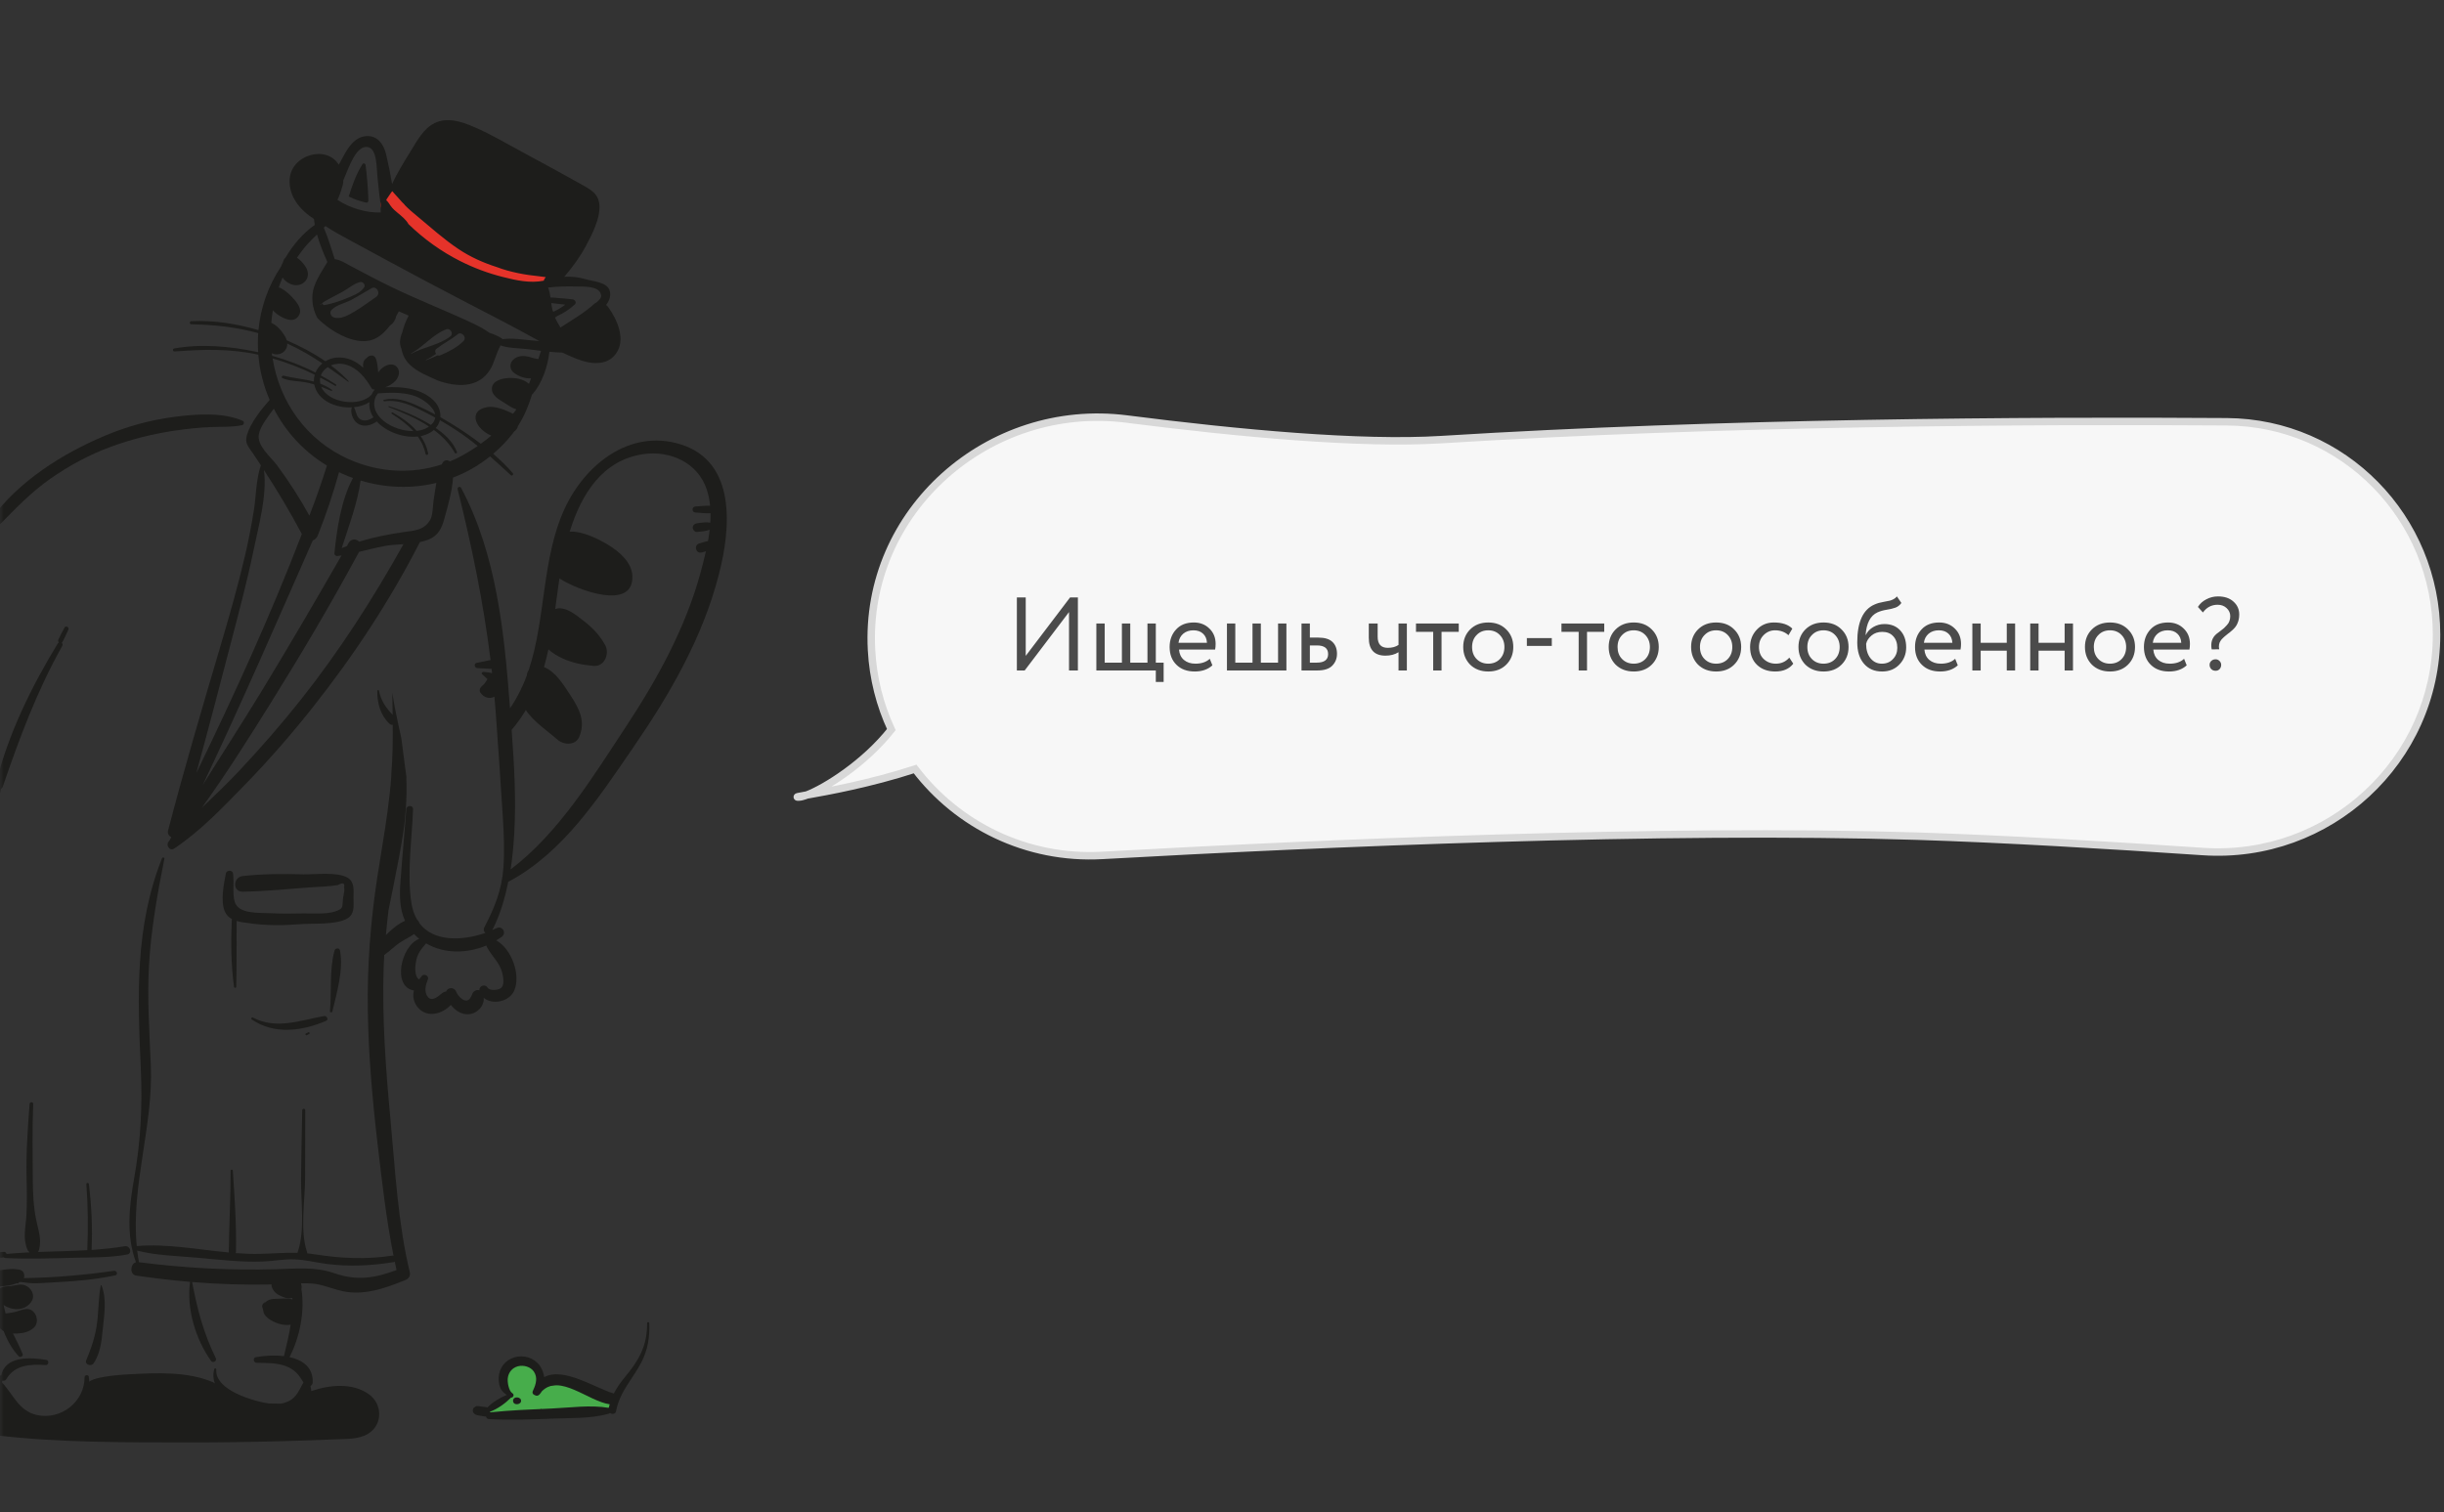 <svg width="328" height="203" viewBox="0 0 328 203" fill="none" xmlns="http://www.w3.org/2000/svg">
<rect x="0" y="0" width="328" height="203" fill="#333333" stroke="none"/>
<mask id="mask0" mask-type="alpha" maskUnits="userSpaceOnUse" x="0" y="0" width="120" height="203">
<rect width="120" height="202.909" fill="white"/>
</mask>
<g mask="url(#mask0)">
<path d="M81.708 187.895C81.664 187.826 81.614 187.757 81.57 187.688C81.257 187.225 80.8 187.049 80.255 187.156C79.948 187.212 79.66 187.206 79.385 187.162C79.385 186.385 78.834 185.577 77.964 185.664C76.286 185.84 74.226 185.777 72.548 186.329C73.061 184.38 71.521 182.13 69.273 182.794C68.491 183.026 68.04 183.697 67.99 184.486L67.977 184.724C67.977 184.737 67.977 184.749 67.977 184.768C67.927 184.912 67.883 185.063 67.858 185.232C67.752 186.034 68.09 186.799 68.629 187.35C68.51 187.394 68.409 187.425 68.347 187.456C67.733 187.72 67.113 187.964 66.487 188.202C65.579 188.547 65.366 190.013 66.487 190.27C68.196 190.665 69.968 190.389 71.565 189.694C71.959 189.524 72.329 189.336 72.635 189.117C72.798 189.274 72.999 189.387 73.249 189.43C74.539 189.65 75.672 189.643 76.962 189.524C77.55 189.468 77.951 189.537 78.515 189.549C79.153 189.562 79.892 189.293 80.493 189.481C81.357 189.737 82.24 188.672 81.708 187.895Z" fill="#47AD4B"/>
<path d="M72.353 35.392C68.954 34.17 66.042 32.246 62.743 30.868C61.284 30.26 59.75 29.84 58.297 29.226C56.745 28.568 55.492 27.584 54.134 26.613C54.14 26.594 54.14 26.569 54.146 26.55C54.635 25.222 52.631 24.489 51.93 25.617C51.667 26.011 51.429 26.425 51.229 26.851C50.859 27.459 51.085 28.004 51.517 28.286C51.617 28.982 52.162 29.452 52.806 29.414C53.821 30.987 55.474 31.971 57.227 32.748C59.612 37.88 67.194 40.305 72.36 39.12C74.344 38.676 74.031 35.994 72.353 35.392Z" fill="#E5332A"/>
<path d="M49.225 27.214C49.35 27.164 49.444 27.07 49.438 26.907C49.401 25.322 49.263 23.73 49.062 22.157C49.037 21.945 48.768 21.838 48.643 22.045C47.785 23.392 47.284 24.858 46.802 26.375C47.56 26.757 48.386 27.045 49.225 27.214Z" fill="#1D1D1B"/>
<path d="M63.312 19.1C63.319 18.912 63.231 18.711 63.018 18.655C61.528 18.254 60.483 17.596 58.942 18.385C57.803 18.974 57.465 20.115 57.008 21.199C56.914 21.387 56.826 21.575 56.751 21.763C56.676 21.907 56.601 22.051 56.513 22.189C56.482 22.245 56.557 22.308 56.601 22.258C56.638 22.214 56.676 22.164 56.713 22.12C56.751 22.133 56.795 22.133 56.82 22.101C57.271 21.569 57.696 20.986 58.222 20.528C59.161 19.72 60.082 19.82 61.215 20.046C61.866 20.177 63.194 20.372 63.369 19.463C63.394 19.338 63.375 19.206 63.312 19.1Z" fill="white"/>
<path d="M81.613 41.207C81.532 41.088 81.431 41.007 81.338 40.944C81.77 40.399 82.033 39.703 81.826 39.02C81.482 37.861 79.609 37.78 78.639 37.491C77.625 37.197 76.698 37.103 75.728 37.153C76.836 35.868 77.844 34.483 78.645 32.992C79.447 31.488 80.524 29.389 80.455 27.647C80.386 25.98 79.24 25.429 77.894 24.677C75.44 23.311 72.979 21.951 70.5 20.629C68.214 19.407 65.948 18.035 63.562 17.019C61.922 16.317 60.019 15.691 58.316 16.531C56.844 17.258 55.974 18.893 55.148 20.24C54.283 21.644 53.326 23.148 52.624 24.714C52.399 23.373 52.13 22.026 51.823 20.735C51.522 19.457 50.765 18.254 49.306 18.266C47.778 18.279 46.839 19.595 46.182 20.798C45.963 21.199 45.712 21.644 45.468 22.114C43.784 19.375 39 20.792 38.869 24.144C38.781 26.387 40.221 28.155 42.131 29.389C42.156 29.659 42.193 29.928 42.243 30.197C40.672 31.282 39.276 32.936 38.324 34.578C38.142 34.74 38.024 34.96 37.98 35.204C37.917 35.323 37.848 35.449 37.792 35.568C37.761 35.63 37.742 35.699 37.736 35.756C35.957 38.413 34.968 41.351 34.686 44.315C31.769 43.451 28.682 42.974 25.677 43.112C25.407 43.125 25.407 43.526 25.677 43.532C28.751 43.582 31.731 43.914 34.655 44.716C34.593 45.575 34.593 46.427 34.649 47.279C34.593 47.267 34.536 47.254 34.48 47.242C30.93 46.483 26.948 46.114 23.36 46.784C23.141 46.828 23.185 47.192 23.416 47.179C27.23 46.897 30.817 46.784 34.586 47.593C34.611 47.599 34.643 47.605 34.668 47.611C34.837 49.704 35.356 51.754 36.189 53.684C35.025 54.999 33.672 56.704 33.159 58.333C32.802 59.474 33.29 59.893 33.973 60.896C34.323 61.416 34.668 61.943 35.012 62.463C35.012 62.469 35.006 62.469 35.006 62.469C34.355 64.374 34.386 66.504 34.073 68.484C33.754 70.502 33.365 72.514 32.902 74.5C31.944 78.636 30.767 82.734 29.565 86.801C27.142 95.016 24.706 103.212 22.552 111.509C22.452 111.898 22.678 112.23 22.991 112.386C22.928 112.499 22.859 112.606 22.797 112.718C22.778 112.756 22.772 112.787 22.759 112.825C22.721 112.869 22.678 112.913 22.64 112.957C22.208 113.445 22.772 114.31 23.373 113.909C26.898 111.565 29.922 108.37 32.864 105.349C36.076 102.053 39.1 98.575 41.956 94.972C47.434 88.061 52.343 80.629 56.356 72.764C56.75 72.683 57.139 72.583 57.508 72.432C58.785 71.912 59.261 70.978 59.612 69.707C60.081 68.008 60.682 65.99 60.801 64.104C61.19 63.954 61.578 63.804 61.96 63.628C63.318 63.008 64.596 62.206 65.773 61.266C66.706 62.087 67.62 62.926 68.546 63.779C68.728 63.948 68.978 63.691 68.816 63.509C68.02 62.588 67.131 61.73 66.192 60.915C67.15 60.094 68.033 59.192 68.803 58.202C68.872 58.114 68.928 58.032 68.991 57.945C69.272 57.744 69.448 57.487 69.523 57.174C70.374 55.839 70.951 54.442 71.401 52.95C71.439 52.925 71.483 52.9 71.514 52.856C72.741 51.434 73.517 49.203 73.73 47.217C74.306 47.279 74.882 47.317 75.452 47.323C76.11 47.63 76.773 47.925 77.437 48.188C79.14 48.858 81.406 49.197 82.646 47.499C84.067 45.594 82.809 42.855 81.613 41.207ZM45.743 25.673C45.881 25.228 46.094 24.714 46.063 24.244C46.883 22.277 47.803 19.551 49.306 19.733C50.658 19.896 50.527 22.69 50.646 23.618C50.796 24.833 50.859 26.055 51.065 27.259C51.065 27.265 51.072 27.271 51.072 27.277C51.084 27.691 51.09 28.111 51.097 28.524C49.106 28.581 46.977 27.923 45.293 26.839C45.468 26.469 45.618 26.074 45.743 25.673ZM43.677 30.341C44.754 31.075 45.931 31.689 47.021 32.284C50.427 34.139 53.845 35.981 57.27 37.805C60.695 39.622 64.145 41.408 67.588 43.194C69.179 44.015 70.775 44.917 72.384 45.782C72.009 45.75 71.639 45.719 71.27 45.688C70.005 45.575 68.646 45.331 67.382 45.544C67.388 45.512 67.4 45.487 67.407 45.456C66.868 45.124 66.286 44.867 65.685 44.673C65.015 44.184 64.251 43.783 63.475 43.413C59.919 41.734 56.256 40.318 52.712 38.613C50.777 37.679 48.886 36.677 46.989 35.668C46.319 35.311 45.65 34.866 44.929 34.791C44.923 34.784 44.917 34.778 44.917 34.778C44.479 33.393 44.034 31.927 43.458 30.567C43.533 30.486 43.608 30.417 43.677 30.341ZM57.145 48.32C57.602 48.106 58.065 47.825 58.529 47.505C58.378 47.298 58.347 47.004 58.56 46.834C59.443 46.139 60.457 45.638 61.346 44.942C61.828 44.353 62.761 45.243 62.197 45.794C61.302 46.665 60.213 47.223 59.067 47.706C58.954 47.749 58.848 47.743 58.748 47.699C58.228 47.937 57.696 48.144 57.164 48.37C57.139 48.37 57.12 48.332 57.145 48.32ZM55.21 47.474C55.185 47.486 55.16 47.449 55.185 47.436C56.844 46.534 58.122 44.854 59.919 44.196C60.426 44.008 60.901 44.785 60.463 45.136C58.961 46.321 56.869 46.571 55.21 47.474ZM43.396 40.562C44.234 40.061 45.117 39.635 45.975 39.164C46.726 38.751 47.478 38.08 48.304 37.867C48.699 37.767 49.118 38.224 48.861 38.594C48.329 39.365 47.334 39.703 46.495 40.054C45.549 40.449 44.56 40.756 43.558 40.957C43.402 40.988 43.302 40.863 43.295 40.744C43.202 40.794 43.101 40.844 43.007 40.9C42.982 40.913 42.957 40.875 42.982 40.863C43.089 40.806 43.195 40.75 43.295 40.687C43.314 40.631 43.346 40.587 43.396 40.562ZM44.523 41.577C45.161 40.932 46.294 40.7 47.102 40.28C48.023 39.797 48.905 39.233 49.813 38.726C50.502 38.243 51.172 39.384 50.477 39.86C49.519 40.512 48.599 41.226 47.597 41.809C46.827 42.26 45.712 42.937 44.798 42.605C44.366 42.448 44.178 41.922 44.523 41.577ZM34.736 58.308C34.924 57.224 35.97 55.927 36.746 54.855C38.324 57.926 40.741 60.602 43.878 62.494C43.17 64.762 42.381 67.006 41.523 69.218C40.227 66.868 38.787 64.624 37.178 62.456C36.321 61.303 34.467 59.856 34.736 58.308ZM38.543 46.114C40.221 46.872 41.768 47.774 43.27 48.783C42.863 49.115 42.538 49.535 42.337 50.011C40.484 49.065 38.531 48.32 36.527 47.762C36.508 47.649 36.49 47.536 36.471 47.417C36.508 47.43 36.54 47.449 36.577 47.461C37.479 47.825 38.512 47.242 38.55 46.233C38.55 46.189 38.543 46.151 38.543 46.114ZM46.783 51.158C46.075 50.394 45.268 49.698 44.41 49.053C45.005 48.808 45.7 48.752 46.332 48.921C47.972 49.353 49.031 50.694 49.851 52.098C49.963 52.28 50.139 52.311 50.295 52.261C50.12 52.499 49.976 52.737 49.87 52.975C48.279 54.711 44.009 54.097 43.108 51.923C43.552 52.092 43.997 52.267 44.447 52.468C44.548 52.512 44.629 52.386 44.535 52.318C44.034 51.96 43.514 51.703 42.989 51.503C42.982 51.478 42.97 51.453 42.97 51.428C42.926 51.164 42.938 50.92 42.982 50.688C43.658 51.039 44.328 51.403 44.986 51.791C45.105 51.86 45.205 51.685 45.092 51.609C44.435 51.177 43.752 50.776 43.057 50.4C43.227 49.924 43.565 49.548 43.99 49.278C44.904 49.911 45.812 50.569 46.726 51.246C46.77 51.271 46.82 51.196 46.783 51.158ZM51.585 53.871C53.626 53.577 55.505 54.548 57.27 55.451C57.652 55.645 58.034 55.852 58.41 56.058C58.366 56.397 58.19 56.729 57.834 57.048C56.068 55.952 54.177 55.156 52.199 54.523C52.123 54.498 52.092 54.611 52.167 54.642C53.964 55.332 55.893 56.146 57.571 57.255C57.502 57.305 57.427 57.356 57.352 57.399C56.944 57.644 56.45 57.788 55.924 57.844C55.035 56.836 53.883 56.027 52.693 55.369C52.574 55.306 52.474 55.476 52.587 55.551C53.645 56.234 54.666 56.973 55.486 57.869C52.756 57.907 49.344 55.814 50.427 53.245C50.533 53.107 50.627 52.963 50.715 52.806C52.267 52.693 53.87 52.631 55.379 53.063C56.525 53.389 58.165 54.473 58.403 55.632C57.627 55.219 56.838 54.83 56.037 54.467C54.59 53.815 53.125 53.295 51.535 53.658C51.391 53.696 51.453 53.89 51.585 53.871ZM50.114 56.021C49.531 56.428 48.667 56.704 48.123 56.084C47.76 55.676 47.785 55.1 47.49 54.667C48.254 54.592 48.98 54.367 49.581 53.984C49.506 54.724 49.719 55.413 50.114 56.021ZM45.249 74.644C45.443 74.619 45.637 74.588 45.837 74.563C42.294 80.723 38.712 86.87 35.012 92.936C32.464 97.115 29.797 101.22 27.211 105.374C32.357 94.546 37.135 83.536 41.968 72.564C42.256 72.445 42.513 72.207 42.638 71.906C43.752 69.105 44.704 66.272 45.505 63.377C45.65 63.446 45.794 63.522 45.938 63.59C46.407 63.804 46.889 63.992 47.371 64.167C45.762 67.162 45.224 70.978 44.879 74.275C44.848 74.45 45.061 74.663 45.249 74.644ZM30.986 86.293C32.057 82.176 33.159 78.085 34.017 73.924C34.686 70.659 35.876 66.504 35.425 63.102C37.241 65.89 38.95 68.742 40.509 71.687C36.308 82.621 31.45 93.243 26.347 103.77C27.95 97.955 29.465 92.127 30.986 86.293ZM40.359 93.945C37.742 97.241 34.974 100.411 32.094 103.482C30.491 105.193 28.776 106.803 27.085 108.432C30.391 103.852 33.403 99.058 36.402 94.258C40.528 87.647 44.485 80.942 48.191 74.08C49.331 73.811 50.464 73.51 51.61 73.297C52.411 73.147 53.282 73.103 54.152 73.046C50.07 80.359 45.562 87.377 40.359 93.945ZM58.203 67.062C58.072 67.833 58.128 69.149 57.721 69.813C56.919 71.141 55.711 71.217 54.359 71.398C52.336 71.674 50.22 72.088 48.21 72.714C47.835 72.338 47.158 72.257 46.808 72.858C46.726 73.002 46.639 73.147 46.557 73.297C46.319 73.391 46.088 73.479 45.856 73.579C46.802 70.653 47.979 67.545 48.398 64.505C51.71 65.508 55.21 65.633 58.56 64.825C58.428 65.564 58.328 66.323 58.203 67.062ZM61.44 61.46C61.096 61.636 60.739 61.786 60.388 61.936C60.056 61.711 59.599 61.711 59.374 62.174C59.349 62.231 59.324 62.287 59.299 62.337C55.254 63.684 50.834 63.421 46.889 61.679C41.041 59.098 37.516 53.871 36.584 48.113C38.537 48.67 40.415 49.41 42.237 50.3C42.15 50.594 42.112 50.901 42.125 51.221C40.803 50.87 39.426 50.77 38.036 50.431C37.848 50.387 37.711 50.669 37.898 50.757C38.825 51.164 39.821 51.127 40.803 51.283C41.273 51.359 41.73 51.471 42.175 51.603C42.575 53.715 44.998 54.805 47.221 54.686C46.971 55.375 47.371 56.384 47.935 56.804C48.711 57.387 49.763 57.136 50.502 56.622C50.527 56.604 50.539 56.585 50.552 56.566C51.829 57.963 54.127 58.816 56.074 58.596C56.556 59.273 56.926 60.044 57.114 60.934C57.164 61.159 57.502 61.065 57.458 60.84C57.283 59.981 56.932 59.217 56.462 58.54C56.919 58.452 57.352 58.295 57.74 58.07C57.921 57.963 58.084 57.844 58.228 57.713C59.361 58.559 60.344 59.561 61.039 60.796C61.127 60.946 61.39 60.846 61.327 60.677C60.808 59.304 59.674 58.277 58.478 57.456C58.76 57.136 58.942 56.779 59.036 56.403C59.762 56.817 60.476 57.255 61.177 57.713C62.204 58.383 63.174 59.11 64.107 59.868C63.231 60.47 62.335 61.009 61.44 61.46ZM72.246 48.207C72.04 48.15 71.827 48.125 71.727 48.106C71.458 48.05 71.195 47.931 70.925 47.875C70.293 47.737 69.592 47.743 69.047 48.138C68.321 48.658 68.315 49.585 69.047 50.105C69.636 50.519 70.512 50.857 71.276 50.782C71.176 51.033 71.076 51.283 70.988 51.534C70.975 51.522 70.969 51.509 70.963 51.503C70.249 50.864 69.116 50.682 68.183 50.745C67.332 50.807 66.054 51.108 66.017 52.167C65.986 53.138 67.006 53.633 67.707 54.085C68.108 54.342 68.715 54.761 69.304 54.962C69.154 55.156 69.01 55.35 68.853 55.538C68.697 55.457 68.54 55.382 68.371 55.313C67.544 54.924 66.536 54.58 65.698 54.617C65.084 54.648 64.132 54.937 63.901 55.589C63.494 56.742 64.765 58.014 65.935 58.477C65.478 58.859 65.002 59.223 64.527 59.568C63.287 58.621 61.997 57.75 60.714 56.955C60.188 56.629 59.643 56.315 59.105 56.008C59.167 55.125 58.76 54.204 57.946 53.521C56.224 52.086 53.889 51.891 51.71 51.985C52.236 51.791 52.731 51.509 53.106 51.083C53.551 50.582 53.758 49.761 53.232 49.228C52.712 48.696 51.886 48.946 51.372 49.341C51.128 49.529 50.934 49.748 50.765 49.993C50.721 49.541 50.665 49.097 50.59 48.652C50.502 48.169 50.327 47.611 49.713 47.743C49.488 47.793 49.337 47.893 49.237 48.038C49.187 48.069 49.137 48.1 49.087 48.144C48.755 48.42 48.68 48.858 48.736 49.353C47.76 48.457 46.557 47.875 45.13 48.006C44.61 48.056 44.109 48.226 43.671 48.495C42.049 47.38 40.259 46.446 38.487 45.688C38.355 45.243 38.074 44.842 37.792 44.485C37.391 43.983 36.99 43.589 36.408 43.332C36.458 42.768 36.527 42.21 36.621 41.646C36.903 41.972 37.279 42.248 37.566 42.417C38.299 42.843 39.338 43.313 39.989 42.517C40.66 41.702 40.033 40.838 39.476 40.186C38.988 39.616 38.387 39.064 37.729 38.701C37.629 38.644 37.523 38.613 37.41 38.588C37.566 38.137 37.729 37.692 37.923 37.253C38.155 37.636 38.562 37.93 38.95 38.105C39.639 38.413 40.434 38.337 40.954 37.767C41.523 37.141 41.38 36.294 40.916 35.662C40.641 35.279 40.278 34.866 39.852 34.596C40.271 34.001 40.703 33.412 41.179 32.867C41.605 32.378 42.075 31.927 42.544 31.476C42.895 32.742 43.414 33.995 43.934 35.167C43.308 36.238 42.588 37.266 42.175 38.444C41.705 39.779 41.887 41.377 42.582 42.667C42.957 43.068 43.377 43.432 43.803 43.758C45.318 44.917 47.603 46.101 49.569 45.719C50.483 45.537 51.247 44.961 51.898 44.228C52.055 44.059 52.205 43.877 52.349 43.689C52.781 43.413 53.088 42.918 53.188 42.398C53.244 42.298 53.301 42.204 53.357 42.103C53.419 42.003 53.476 41.903 53.532 41.796C53.971 41.991 54.403 42.179 54.847 42.367C54.49 43.043 54.19 43.795 54.002 44.56C53.77 45.136 53.614 45.713 53.714 46.283C53.751 46.49 53.814 46.678 53.889 46.859C54.027 47.618 54.365 48.338 54.991 48.946C55.993 49.924 57.477 50.507 58.735 51.071C58.735 51.071 58.741 51.071 58.741 51.077C61.24 51.973 64.189 52.136 65.754 49.654C66.33 48.739 66.568 47.492 67.106 46.509C67.119 46.459 67.138 46.408 67.15 46.364C68.246 46.74 69.435 46.728 70.594 46.847C71.257 46.916 71.933 47.01 72.61 47.098C72.472 47.474 72.365 47.843 72.246 48.207ZM73.186 37.285C73.073 37.41 73.004 37.541 72.973 37.679C71.145 38.049 69.279 37.636 67.476 37.178C65.51 36.683 63.594 35.969 61.778 35.054C59.211 33.763 56.876 32.077 54.822 30.085C54.515 29.514 53.914 29.026 53.457 28.65C53.063 28.324 52.724 28.048 52.424 27.628C52.23 27.352 52.086 27.077 51.836 26.883C51.854 26.826 51.873 26.77 51.911 26.707C52.117 26.4 52.33 26.105 52.53 25.798C52.568 25.748 52.612 25.704 52.662 25.667C52.919 26.012 53.263 26.331 53.52 26.638C53.764 26.933 54.021 27.208 54.29 27.465C54.29 27.478 54.296 27.484 54.296 27.497C54.841 28.073 55.461 28.581 55.962 28.994C57.777 30.504 59.568 32.121 61.54 33.437C63.13 34.502 64.865 35.273 66.668 35.85C68.477 36.545 70.631 36.921 72.29 37.078C72.61 37.122 72.929 37.166 73.248 37.203C73.23 37.234 73.211 37.26 73.186 37.285ZM74.169 41.709C74.087 41.37 74.031 41.026 73.981 40.681C74.213 40.718 74.457 40.737 74.695 40.762C75.083 40.812 75.471 40.856 75.865 40.894C75.371 41.276 74.839 41.596 74.256 41.859C74.225 41.815 74.2 41.759 74.169 41.709ZM80.148 40.518C80.06 40.599 79.948 40.662 79.835 40.725C78.433 42.003 76.798 42.937 75.214 43.965C74.958 43.526 74.695 43.093 74.488 42.623C74.569 42.573 74.644 42.523 74.726 42.479C74.72 42.473 74.713 42.467 74.707 42.461C75.603 42.059 76.41 41.546 77.136 40.875C77.424 40.612 77.168 40.224 76.848 40.186C76.178 40.104 75.502 40.048 74.826 39.998C74.519 39.973 74.188 39.923 73.881 39.941C73.818 39.478 73.724 39.027 73.561 38.6C74.839 38.444 76.16 38.431 77.437 38.463C78.301 38.481 80.33 38.356 80.636 39.478C80.649 39.515 80.649 39.547 80.655 39.584C80.743 39.797 80.618 40.111 80.148 40.518Z" fill="#1D1D1B"/>
<path d="M47.441 120.532C47.434 119.505 47.622 118.408 46.664 117.832C45.281 116.992 42.3 117.406 40.729 117.368C37.993 117.299 35.294 117.293 32.571 117.6C31.262 117.744 31.187 119.718 32.571 119.699C35.758 119.649 38.913 119.304 42.087 119.085C42.839 119.035 43.603 119.016 44.354 118.941C44.686 118.897 45.024 118.853 45.356 118.803C46.038 118.439 46.307 118.546 46.17 119.122C46.301 119.486 46.088 120.182 46.044 120.539C45.888 121.786 46.176 121.917 45.043 122.331C43.853 122.763 41.956 122.588 40.691 122.613C39.245 122.644 37.786 122.663 36.346 122.588C34.768 122.506 31.976 122.744 31.488 121.027C31.168 119.887 31.456 118.439 31.268 117.236C31.193 116.754 30.411 116.779 30.317 117.236C30.029 118.684 29.584 120.927 30.16 122.325C30.367 122.82 30.705 123.145 31.124 123.371C31.118 123.396 31.112 123.415 31.106 123.44C30.974 126.467 31.005 129.462 31.406 132.463C31.431 132.651 31.707 132.664 31.707 132.463C31.782 129.518 31.732 126.573 31.757 123.628C32.327 123.797 32.953 123.86 33.535 123.941C35.745 124.255 38.024 124.248 40.247 124.06C41.944 123.922 44.949 124.173 46.508 123.352C47.622 122.763 47.447 121.717 47.441 120.532Z" fill="#1D1D1B"/>
<path d="M41.373 138.573C41.267 138.629 41.154 138.68 41.048 138.736C40.904 138.811 41.029 139.024 41.173 138.955C41.279 138.899 41.392 138.849 41.498 138.792C41.642 138.723 41.517 138.504 41.373 138.573Z" fill="#1D1D1B"/>
<path d="M45.631 127.588C45.556 127.206 44.992 127.244 44.898 127.588C44.191 130.126 44.523 133.121 44.279 135.741C44.26 135.929 44.56 135.96 44.604 135.785C45.193 133.278 46.126 130.176 45.631 127.588Z" fill="#1D1D1B"/>
<path d="M43.484 136.392C40.266 136.969 37.085 138.241 33.948 136.599C33.773 136.505 33.635 136.75 33.798 136.862C36.853 138.918 40.529 138.416 43.759 137.038C44.154 136.869 43.853 136.324 43.484 136.392Z" fill="#1D1D1B"/>
<path d="M13.63 172.561C13.612 172.518 13.53 172.499 13.518 172.561C13.18 174.379 13.255 176.259 12.954 178.095C12.691 179.693 12.203 181.096 11.577 182.588C11.326 183.183 12.247 183.484 12.566 183.007C13.449 181.691 13.637 180.075 13.781 178.527C13.975 176.597 14.363 174.398 13.63 172.561Z" fill="#1D1D1B"/>
<path d="M91.249 59.618C84.487 57.569 78.514 62.381 75.797 68.24C72.685 74.945 73.274 83.016 70.957 89.947C70.807 90.166 70.713 90.41 70.707 90.655C70.519 91.168 70.312 91.676 70.087 92.171C69.999 92.296 69.93 92.447 69.88 92.603C69.467 93.456 68.997 94.283 68.446 95.079C67.695 85.059 66.662 74.444 61.879 65.483C61.741 65.226 61.346 65.401 61.415 65.677C63.319 73.297 64.878 80.867 65.836 88.606C65.754 88.618 65.673 88.637 65.585 88.656L63.964 88.988C63.557 89.069 63.675 89.665 64.057 89.683C64.583 89.715 65.109 89.74 65.635 89.771C65.748 89.777 65.867 89.784 65.98 89.79C66.005 89.984 66.017 90.178 66.042 90.379C65.679 90.247 65.222 90.241 64.89 90.191C64.721 90.166 64.552 90.366 64.709 90.51C64.871 90.655 65.028 90.805 65.191 90.949C65.266 91.018 65.341 91.087 65.41 91.15C65.404 91.168 65.391 91.187 65.385 91.219C65.328 91.319 65.266 91.419 65.203 91.513C65.066 91.72 64.934 91.889 64.734 92.04C64.452 92.253 64.245 92.66 64.483 92.992C64.94 93.637 65.654 93.863 66.355 93.531C66.412 94.176 66.468 94.822 66.518 95.473C66.869 100.248 67.188 105.023 67.489 109.804C67.626 112.004 67.714 114.222 67.564 116.428C67.357 119.442 66.374 121.855 64.99 124.505C64.84 124.793 64.947 125.069 65.141 125.232C62.016 126.31 58.21 126.442 56.306 123.954C56.244 123.766 56.137 123.59 55.987 123.471C55.617 122.845 55.342 122.08 55.204 121.165C54.609 117.186 55.286 112.643 55.436 108.633C55.461 108.044 54.572 108.056 54.528 108.633C54.29 111.866 53.977 115.1 53.745 118.333C53.614 120.156 53.614 121.98 54.353 123.603C53.627 123.922 52.95 124.449 52.387 124.956C52.193 125.132 51.986 125.32 51.792 125.514C51.892 124.399 52.011 123.283 52.143 122.174C52.331 121.272 52.518 120.369 52.694 119.467C53.245 116.641 53.846 113.815 54.234 110.964C54.346 110.149 54.66 107.179 54.534 104.466C54.541 104.422 54.541 104.372 54.547 104.328C54.303 102.579 54.096 100.825 53.858 99.077C53.558 97.704 53.245 96.338 52.988 94.966H52.982C52.982 94.953 52.982 94.941 52.982 94.928C52.856 94.283 52.75 93.637 52.656 92.986C52.662 93.976 52.681 94.96 52.694 95.95C51.805 95.035 51.11 94.032 50.865 92.716C50.84 92.585 50.64 92.616 50.634 92.748C50.609 94.352 51.053 96 52.255 97.14C52.399 97.272 52.556 97.316 52.706 97.297C52.725 99.478 52.7 101.652 52.525 103.82C52.525 103.977 52.525 104.09 52.518 104.14C52.399 105.813 52.205 107.486 51.98 109.147C51.579 112.067 51.059 114.974 50.615 117.888C49.72 123.797 49.269 129.713 49.363 135.691C49.457 141.775 50.001 147.835 50.709 153.875C51.291 158.801 51.848 163.714 52.813 168.564C52.756 168.551 52.694 168.545 52.631 168.557C49.119 169.084 45.744 168.933 42.244 168.376C41.906 168.319 41.568 168.282 41.236 168.25C41.23 168.188 41.223 168.125 41.198 168.05C40.234 165.111 40.935 161.251 40.948 158.174C40.967 155.129 40.973 152.083 40.967 149.038C40.967 148.775 40.566 148.775 40.56 149.038C40.497 152.083 40.441 155.129 40.403 158.174C40.359 161.22 40.96 165.18 39.959 168.05C39.94 168.094 39.94 168.138 39.927 168.175C38.256 168.131 36.621 168.275 34.868 168.313C33.791 168.338 32.715 168.294 31.638 168.213C31.65 168.169 31.669 168.131 31.669 168.075C31.75 164.44 31.487 160.781 31.25 157.153C31.237 156.958 30.949 156.958 30.949 157.153C30.955 160.8 30.749 164.434 30.705 168.075C30.705 168.1 30.711 168.112 30.717 168.131C26.591 167.749 22.453 166.928 18.352 167.267C17.569 159.114 20.593 151.187 20.242 142.972C20.055 138.492 19.742 134.049 19.998 129.562C20.274 124.781 21.113 119.993 22.058 115.306C22.102 115.093 21.82 115.024 21.739 115.219C18.089 124.436 18.464 133.71 18.896 143.423C19.122 148.474 18.89 153.186 18.007 158.155C17.344 161.865 16.905 165.85 18.252 169.441C17.475 169.635 17.363 171.102 18.283 171.233C20.687 171.584 23.098 171.866 25.508 172.073C25.014 175.657 26.234 179.749 28.313 182.663C28.588 183.045 29.158 182.719 28.952 182.293C27.286 178.872 26.485 175.776 25.784 172.098C29.327 172.386 32.877 172.499 36.44 172.424C36.434 172.524 36.446 172.624 36.471 172.724C36.647 173.332 37.129 173.733 37.692 173.978C38.055 174.134 38.381 174.272 38.788 174.285C38.951 174.291 39.101 174.266 39.239 174.228C39.239 174.297 39.232 174.366 39.232 174.429C39.076 174.379 38.919 174.341 38.75 174.329C38.199 174.285 37.661 174.335 37.104 174.347C36.803 174.354 36.521 174.36 36.227 174.454C36.008 174.517 35.814 174.629 35.651 174.792C35.394 175.143 35.382 175.143 35.614 174.799C35.338 174.861 35.1 175.225 35.213 175.5C35.338 175.808 35.307 176.14 35.495 176.44C35.726 176.804 36.052 177.042 36.421 177.255C37.129 177.669 37.917 177.9 38.744 177.857C38.832 177.85 38.919 177.838 39.007 177.819C38.8 179.248 38.431 180.639 38.105 182.049C36.759 181.88 35.338 181.992 34.336 182.187C33.898 182.274 34.017 182.926 34.436 182.939C35.751 182.97 37.166 182.92 38.412 183.402C39.564 183.853 40.172 184.605 40.729 185.608C40.697 185.639 40.666 185.677 40.641 185.721C39.977 186.955 39.614 187.927 38.055 188.34C37.924 188.378 37.792 188.403 37.655 188.422C37.141 188.422 36.621 188.409 36.108 188.403C35.62 188.34 35.144 188.234 34.699 188.121C32.852 187.651 28.82 186.291 29.027 183.816C29.039 183.659 28.795 183.634 28.758 183.778C28.564 184.486 28.614 185.132 28.833 185.708C28.758 185.646 28.67 185.583 28.564 185.539C25.22 184.104 21.063 184.28 17.5 184.474C17.237 184.486 12.905 184.674 11.972 185.476C11.965 185.257 11.953 185.038 11.915 184.806C11.865 184.48 11.346 184.562 11.346 184.881C11.364 188.177 8.152 190.684 4.915 189.938C2.511 189.387 1.785 187.175 0.251 185.564C0.27 185.483 0.295 185.401 0.326 185.32C0.501 185.382 0.721 185.345 0.821 185.169C1.973 183.183 4.076 183.114 6.143 183.239C6.525 183.264 6.625 182.625 6.237 182.556C4.127 182.187 0.708 181.986 0.157 184.643C0.032 184.612 -0.106 184.656 -0.181 184.8C-0.269 184.975 -0.338 185.151 -0.369 185.339C-0.575 185.426 -0.732 185.646 -0.701 185.903C-2.429 185.514 -4.432 185.877 -6.073 186.166C-7.801 186.466 -10.343 187.294 -9.623 189.631C-9.053 191.48 -6.323 192.119 -4.676 192.426C-3.487 192.651 -1.94 192.858 -0.557 192.67C8.008 193.673 16.793 193.616 25.402 193.629C29.684 193.635 33.973 193.566 38.256 193.447C40.547 193.384 42.845 193.303 45.136 193.209C46.52 193.153 48.204 193.215 49.432 192.445C51.404 191.21 51.329 188.459 49.501 187.156C47.315 185.595 44.266 185.877 41.774 186.736C41.768 186.523 41.73 186.297 41.668 186.053C41.837 185.953 41.962 185.777 41.968 185.558C42.031 183.521 40.591 182.556 38.857 182.174C40.24 179.511 40.923 176.027 40.453 173.05C40.503 172.787 40.478 172.505 40.391 172.261C40.917 172.255 41.436 172.261 41.95 172.305C43.527 172.449 44.949 173.194 46.508 173.42C49.25 173.821 51.898 172.844 54.403 171.828C54.841 171.653 55.117 171.271 54.998 170.782C53.395 164.146 53.038 157.015 52.399 150.222C51.761 143.417 51.26 136.599 51.492 129.756C51.51 129.23 51.535 128.71 51.567 128.19C52.28 127.707 52.9 127.056 53.614 126.567C54.221 126.153 54.96 125.821 55.574 125.389C55.793 125.621 56.025 125.834 56.262 126.028C53.802 126.949 52.6 132.47 55.542 132.958C55.367 133.754 55.492 134.575 56.125 135.29C57.364 136.687 59.374 136.11 60.507 134.895C61.065 135.622 61.885 136.167 62.78 136.154C63.97 136.136 65.028 135.07 64.915 133.936C66.086 134.957 68.396 134.456 69.022 132.952C69.912 130.822 68.659 127.394 66.606 126.235C66.85 126.091 67.088 125.934 67.32 125.771C68.033 125.257 67.432 124.211 66.631 124.593C66.449 124.681 66.268 124.762 66.08 124.837C67.088 122.87 67.758 120.639 68.209 118.358C68.252 118.345 68.302 118.327 68.346 118.302C75.622 114.404 80.399 107.003 84.969 100.361C89.878 93.23 94.311 85.591 96.471 77.132C98.074 70.991 98.906 61.936 91.249 59.618ZM52.982 169.366C53.057 169.742 53.132 170.111 53.22 170.487C50.346 171.553 47.948 171.985 44.855 170.907C42.313 170.024 39.739 170.299 37.097 170.375C30.936 170.55 24.763 170.224 18.646 169.435C18.552 168.915 18.471 168.401 18.414 167.881C20.975 168.532 23.742 168.595 26.36 168.821C29.315 169.077 32.32 169.46 35.294 169.341C36.69 169.284 38.074 169.009 39.477 169.052C40.954 169.096 42.407 169.479 43.865 169.667C46.871 170.055 49.889 169.905 52.875 169.416C52.913 169.403 52.944 169.385 52.982 169.366ZM67.37 130.465C67.52 131.003 67.726 132.037 67.344 132.532C67.044 132.921 65.735 133.071 65.422 132.564C65.097 132.037 64.258 132.338 64.352 132.94C63.982 132.808 63.532 133.021 63.381 133.428C63.243 133.798 62.987 134.35 62.53 134.312C61.991 134.274 61.409 133.604 61.227 133.134C60.958 132.438 60.057 132.532 59.875 133.103C59.681 133.121 59.474 133.197 59.28 133.36C58.798 133.761 57.972 134.506 57.421 133.823C56.87 133.14 57.133 132.181 57.427 131.461C57.609 131.016 56.926 130.646 56.626 130.991C56.494 131.141 56.369 131.304 56.25 131.473C55.524 131.022 55.73 129.512 55.88 128.823C56.081 127.92 56.6 127.306 57.189 126.636C59.593 128.052 62.649 128.014 65.272 126.924C65.285 126.974 65.297 127.018 65.322 127.068C65.923 128.29 66.981 129.105 67.37 130.465ZM95.325 70.17C94.73 70.045 94.167 70.164 93.553 70.245C93.24 70.289 92.971 70.483 92.971 70.828C92.971 71.116 93.24 71.448 93.553 71.411C94.136 71.342 94.705 71.317 95.244 71.11C95.187 71.618 95.112 72.125 95.018 72.626C94.624 72.714 94.242 72.827 93.841 72.952C93.071 73.197 93.384 74.362 94.173 74.162C94.367 74.112 94.549 74.061 94.737 74.011C94.517 74.995 94.261 75.954 94.017 76.869C92.001 84.288 88.244 91.112 84.037 97.497C79.647 104.152 74.996 111.822 68.528 116.71C68.784 115.031 68.935 113.351 69.022 111.753C69.279 107.179 68.997 102.548 68.666 97.967C68.672 97.961 68.672 97.961 68.678 97.955C69.404 97.115 70.018 96.232 70.569 95.317C71.627 96.908 73.581 98.193 74.845 99.315C75.634 100.01 77.212 100.098 77.719 98.945C78.627 96.877 77.757 95.166 76.592 93.387C75.659 91.971 74.607 90.197 73.011 89.546C73.236 88.762 73.424 87.966 73.599 87.164C74.156 87.697 74.895 88.104 75.496 88.38C76.824 88.994 78.214 89.251 79.66 89.389C81.119 89.527 81.833 87.76 81.238 86.638C80.543 85.328 79.554 84.294 78.389 83.392C77.356 82.596 75.897 81.299 74.513 81.75C74.651 80.748 74.783 79.751 74.92 78.755C74.971 78.391 75.021 78.022 75.077 77.646C77.575 79.269 85.051 82.013 84.869 77.32C84.794 75.471 83.097 74.043 81.645 73.153C80.286 72.326 78.189 71.292 76.461 71.361C78.007 66.36 80.831 61.767 86.328 60.965C89.941 60.438 93.66 62.093 94.856 65.721C95.087 66.423 95.231 67.156 95.3 67.895C94.643 67.852 93.923 67.971 93.334 67.989C92.814 68.008 92.814 68.779 93.334 68.798C93.942 68.823 94.686 68.942 95.356 68.892C95.363 69.324 95.35 69.744 95.325 70.17Z" fill="#1D1D1B"/>
<path d="M15.296 170.588C11.22 171.17 7.275 171.509 3.199 171.571C3.368 171.139 3.187 170.575 2.667 170.456C1.509 170.193 0.369 170.487 -0.795 170.619C-1.972 170.744 -3.149 170.838 -4.333 170.888C-5.115 170.92 -7.338 171.289 -7.739 170.406C-7.901 170.042 -7.764 169.328 -7.783 168.902C-7.789 168.77 -7.801 168.645 -7.814 168.513C-7.695 168.451 -7.601 168.338 -7.576 168.175C-7.338 166.803 -7.639 165.474 -7.664 164.102C-7.682 162.799 -7.576 161.489 -7.538 160.185C-7.451 157.391 -7.382 154.602 -7.244 151.807C-6.969 146.13 -6.43 140.465 -5.691 134.826C-4.602 126.517 -3.024 118.295 -1.471 110.061C-1.797 109.967 -2.091 109.836 -2.36 109.685C-4.107 117.963 -5.616 126.297 -6.837 134.669C-7.639 140.171 -8.302 145.698 -8.703 151.243C-8.903 154.026 -9.035 156.827 -9.022 159.622C-9.016 161.113 -8.878 162.604 -8.847 164.096C-8.822 165.199 -8.96 166.289 -8.828 167.373C-9.016 168.52 -9.304 170.124 -8.891 171.214C-8.503 172.236 -7.388 172.242 -6.443 172.373C-4.934 172.58 -3.412 172.718 -1.891 172.712C-1.434 172.712 -0.945 172.718 -0.451 172.706C-0.557 173.959 -0.432 175.394 -0.094 176.804C-0.457 177.318 -0.319 178.113 0.25 178.527C0.319 178.577 0.401 178.627 0.482 178.665C0.983 179.974 1.672 181.171 2.517 182.061C2.717 182.274 3.149 182.055 3.037 181.76C2.667 180.808 2.179 179.912 1.741 178.997C1.935 179.016 2.116 179.016 2.292 179.009C3.13 178.972 3.907 178.796 4.539 178.226C5.435 177.424 4.771 175.582 3.5 175.72C2.924 175.782 2.454 176.008 1.897 176.139C1.509 176.233 1.133 176.246 0.745 176.321C0.645 175.945 0.557 175.563 0.476 175.181C0.733 175.35 1.014 175.482 1.309 175.582C2.385 175.945 3.575 175.695 4.22 174.717C4.777 173.871 4.189 172.818 3.331 172.53C2.667 172.305 2.091 172.561 1.453 172.643C1.459 172.637 1.346 172.643 1.302 172.643C1.127 172.643 0.958 172.668 0.783 172.693C0.995 172.668 0.557 172.712 0.457 172.737C0.319 172.774 0.188 172.837 0.063 172.906C0.044 172.912 0.031 172.931 0.019 172.937C-3.43323e-05 172.85 -0.019 172.768 -0.038 172.681C0.764 172.643 1.559 172.536 2.273 172.254C2.304 172.261 2.329 172.267 2.36 172.279C2.442 172.33 2.529 172.236 2.504 172.16C2.511 172.16 2.517 172.154 2.517 172.154C2.786 172.373 2.986 172.536 2.523 172.148C2.554 172.129 2.592 172.117 2.623 172.098C2.774 172.104 2.955 172.091 3.218 172.142C4.558 172.392 6.217 172.179 7.582 172.117C10.218 171.997 12.879 171.741 15.465 171.202C15.878 171.12 15.696 170.531 15.296 170.588Z" fill="#1D1D1B"/>
<path d="M16.755 167.291C15.271 167.536 13.781 167.686 12.291 167.787C12.423 164.735 12.291 161.99 11.934 158.964C11.909 158.744 11.571 158.738 11.59 158.964C11.809 161.84 11.84 164.904 11.715 167.787C11.715 167.799 11.721 167.805 11.721 167.818C9.511 167.949 7.301 167.981 5.085 168.062C5.16 167.975 5.222 167.868 5.254 167.73C5.592 166.276 5.166 165.242 4.872 163.82C4.49 161.996 4.408 160.148 4.402 158.299C4.383 154.928 4.315 151.569 4.459 148.198C4.471 147.878 3.989 147.885 3.97 148.198C3.72 151.551 3.476 154.934 3.569 158.299C3.613 159.916 3.632 161.514 3.544 163.131C3.451 164.779 3.031 166.182 3.676 167.73C3.739 167.887 3.851 168.012 3.983 168.112C2.95 168.163 1.91 168.225 0.877 168.325C0.84 168.169 0.727 168.037 0.539 168.05C-1.84 168.2 -4.307 168.1 -6.661 167.705C-7.262 167.605 -7.531 168.513 -6.918 168.639C-4.401 169.134 -2.022 169.19 0.514 168.777C0.558 168.833 0.621 168.871 0.714 168.877C3.682 169.021 6.662 168.927 9.63 168.846C12.078 168.777 14.67 168.852 17.081 168.401C17.788 168.257 17.475 167.172 16.755 167.291Z" fill="#1D1D1B"/>
<path d="M87.135 177.612C87.129 177.431 86.847 177.424 86.847 177.612C86.872 180.664 85.745 182.613 83.848 184.887C83.253 185.602 82.765 186.304 82.383 187.062C79.897 186.341 75.633 183.452 73.035 184.862C72.979 184.474 72.866 184.092 72.697 183.747C72.096 182.538 70.787 181.911 69.466 182.111C68.195 182.306 67.218 183.208 66.981 184.474C66.874 185.05 66.912 185.683 67.118 186.235C67.319 186.755 67.638 186.98 68.007 187.25C67.074 187.638 66.091 188.227 65.39 188.954C65.353 188.936 65.321 188.917 65.284 188.904C65.284 188.898 65.284 188.892 65.29 188.892C65.246 188.885 65.202 188.879 65.159 188.879C65.146 188.879 65.133 188.873 65.121 188.873L64.432 188.785C64.32 188.773 64.201 188.741 64.088 188.741C63.888 188.741 63.762 188.835 63.612 188.954C63.437 189.092 63.399 189.437 63.524 189.625C63.725 189.913 63.944 189.957 64.269 190.013C64.47 190.045 64.67 190.082 64.877 190.114C64.958 190.132 65.04 190.145 65.127 190.151C65.159 190.157 65.196 190.151 65.227 190.145C65.259 190.327 65.39 190.49 65.647 190.502C68.452 190.646 71.257 190.552 74.062 190.433C76.566 190.327 79.271 190.458 81.694 189.775C81.763 189.756 81.813 189.719 81.857 189.669C82.138 189.882 82.602 189.85 82.683 189.412C83.209 186.711 84.918 185.144 86.108 182.813C86.941 181.184 87.222 179.423 87.135 177.612ZM74.062 189.073C71.288 189.199 68.514 189.299 65.753 189.593C65.76 189.568 65.76 189.543 65.76 189.518C65.76 189.512 65.76 189.512 65.76 189.506C66.774 189.13 67.782 188.409 68.527 187.663C68.54 187.651 68.552 187.632 68.565 187.613C68.859 187.638 69.091 187.225 68.765 187.024C68.27 186.717 68.089 185.539 68.145 185.019C68.227 184.236 68.746 183.603 69.516 183.402C70.268 183.214 71.201 183.459 71.651 184.123C72.177 184.906 71.939 185.796 71.57 186.579V186.586C71.551 186.636 71.526 186.673 71.507 186.724C71.388 187.018 71.557 187.219 71.795 187.287C71.971 187.394 72.19 187.4 72.384 187.206C72.515 187.068 72.622 186.924 72.716 186.767C75.107 184.336 78.977 188.121 81.832 188.509C81.788 188.666 81.75 188.823 81.713 188.986C81.713 188.986 81.713 188.986 81.707 188.986C79.202 188.566 76.573 188.961 74.062 189.073Z" fill="#1D1D1B"/>
<path d="M69.817 187.751C69.698 187.645 69.604 187.607 69.448 187.588C69.154 187.551 68.853 187.707 68.853 188.039C68.853 188.372 69.154 188.534 69.448 188.491C69.598 188.472 69.698 188.428 69.817 188.328C69.974 188.19 69.974 187.889 69.817 187.751Z" fill="#1D1D1B"/>
<path d="M8.377 86.18C8.672 85.654 8.91 85.09 9.166 84.545C9.323 84.207 8.841 83.912 8.659 84.25C8.377 84.783 8.077 85.309 7.833 85.861C7.764 86.005 7.814 86.143 7.902 86.237C7.851 86.262 7.801 86.306 7.764 86.362C4.183 92.24 1.064 98.606 -0.582 105.324C-0.613 105.443 -0.601 105.543 -0.57 105.631C-0.945 107.279 -1.221 108.952 -1.377 110.619C-1.409 110.932 -0.883 111.008 -0.826 110.694C-0.52 109.077 -0.207 107.473 0.138 105.875C0.238 105.819 0.326 105.731 0.376 105.587C2.605 99.083 4.978 92.716 8.352 86.707C8.446 86.544 8.39 86.387 8.277 86.293C8.315 86.268 8.352 86.231 8.377 86.18Z" fill="#1D1D1B"/>
<path d="M32.577 56.491C29.878 55.306 26.265 55.588 23.41 55.958C20.167 56.378 17.062 57.23 14.05 58.502C8.377 60.89 2.473 64.606 -1.177 69.688C-1.628 70.32 -0.645 71.041 -0.119 70.502C2.079 68.271 4.151 66.091 6.737 64.28C9.267 62.506 12.009 61.021 14.908 59.962C17.65 58.953 20.549 58.233 23.442 57.807C25.032 57.575 26.641 57.399 28.244 57.33C29.671 57.268 31.099 57.362 32.508 57.073C32.752 57.011 32.821 56.597 32.577 56.491Z" fill="#1D1D1B"/>
</g>
<path fill-rule="evenodd" clip-rule="evenodd" d="M151.224 56.251C132.687 53.88 115.963 68.606 116.964 87.267C117.169 91.077 118.102 94.675 119.62 97.935C116.061 102.463 110.784 105.761 108.291 106.717C107.171 106.916 106.711 107 107.185 107C107.426 107 107.806 106.903 108.291 106.717L108.363 106.704C110.924 106.248 116.747 105.21 122.814 103.231C128.524 110.755 137.787 115.394 147.917 114.829C177.447 113.183 223.34 111.177 257.301 112.245C268.823 112.608 283.048 113.452 295.637 114.307C312.529 115.454 327 102.136 327 85.205C327 69.523 314.533 56.725 298.852 56.617C272.319 56.435 231.114 56.663 193.425 59.012C182.601 59.687 166.22 58.17 151.224 56.251Z" fill="#F7F7F7"/>
<path d="M116.964 87.267L116.465 87.293L116.964 87.267ZM151.224 56.251L151.287 55.755V55.755L151.224 56.251ZM119.62 97.935L120.013 98.244L120.203 98.003L120.073 97.724L119.62 97.935ZM108.363 106.704L108.275 106.212H108.275L108.363 106.704ZM122.814 103.231L123.212 102.929L122.997 102.645L122.659 102.756L122.814 103.231ZM147.917 114.829L147.944 115.328L147.917 114.829ZM257.301 112.245L257.285 112.745L257.301 112.245ZM295.637 114.307L295.671 113.808L295.637 114.307ZM298.852 56.617L298.855 56.117L298.852 56.617ZM193.425 59.012L193.456 59.511L193.425 59.012ZM117.464 87.24C116.48 68.909 132.915 54.413 151.16 56.747L151.287 55.755C132.459 53.346 115.446 68.303 116.465 87.293L117.464 87.24ZM120.073 97.724C118.581 94.52 117.665 90.986 117.464 87.24L116.465 87.293C116.673 91.169 117.622 94.829 119.167 98.146L120.073 97.724ZM108.47 107.184C111.043 106.198 116.396 102.846 120.013 98.244L119.227 97.626C115.727 102.079 110.525 105.325 108.112 106.25L108.47 107.184ZM107.185 106.5C107.13 106.5 107.102 106.499 107.094 106.498C107.088 106.497 107.105 106.498 107.134 106.505C107.147 106.508 107.181 106.517 107.224 106.538C107.253 106.552 107.364 106.608 107.438 106.742C107.539 106.923 107.503 107.113 107.43 107.236C107.375 107.329 107.304 107.377 107.284 107.39C107.255 107.409 107.232 107.42 107.222 107.425C107.211 107.43 107.203 107.433 107.2 107.434C107.195 107.436 107.208 107.431 107.254 107.42C107.433 107.378 107.81 107.31 108.379 107.209L108.204 106.225C107.652 106.323 107.239 106.397 107.026 106.446C106.975 106.459 106.915 106.474 106.863 106.492C106.844 106.499 106.787 106.52 106.728 106.559C106.703 106.576 106.629 106.627 106.571 106.723C106.497 106.849 106.461 107.042 106.563 107.226C106.639 107.363 106.753 107.421 106.787 107.438C106.834 107.46 106.875 107.472 106.897 107.477C106.942 107.488 106.983 107.492 107.007 107.494C107.06 107.499 107.122 107.5 107.185 107.5V106.5ZM108.112 106.25C107.633 106.433 107.327 106.5 107.185 106.5V107.5C107.525 107.5 107.978 107.372 108.47 107.184L108.112 106.25ZM108.275 106.212L108.204 106.225L108.379 107.209L108.45 107.196L108.275 106.212ZM122.659 102.756C116.627 104.723 110.834 105.756 108.275 106.212L108.45 107.196C111.013 106.74 116.866 105.698 122.969 103.706L122.659 102.756ZM147.889 114.33C137.931 114.885 128.825 110.325 123.212 102.929L122.416 103.533C128.222 111.184 137.642 115.903 147.944 115.328L147.889 114.33ZM257.316 111.745C223.332 110.676 177.42 112.683 147.889 114.33L147.944 115.328C177.475 113.682 223.348 111.677 257.285 112.745L257.316 111.745ZM295.671 113.808C283.08 112.953 268.848 112.108 257.316 111.745L257.285 112.745C268.798 113.107 283.016 113.951 295.603 114.806L295.671 113.808ZM326.5 85.205C326.5 101.842 312.279 114.936 295.671 113.808L295.603 114.806C312.78 115.972 327.5 102.43 327.5 85.205H326.5ZM298.848 57.117C314.249 57.223 326.5 69.792 326.5 85.205H327.5C327.5 69.254 314.817 56.227 298.855 56.117L298.848 57.117ZM193.456 59.511C231.128 57.164 272.32 56.935 298.848 57.117L298.855 56.117C272.318 55.935 231.1 56.163 193.394 58.513L193.456 59.511ZM151.16 56.747C166.156 58.666 182.579 60.189 193.456 59.511L193.394 58.513C182.623 59.184 166.285 57.674 151.287 55.755L151.16 56.747Z" fill="#D8D8D8"/>
<path d="M143.47 82.16L137.52 90H136.47V80.2H137.66V88.04L143.61 80.2H144.66V90H143.47V82.16ZM155.117 90H147.137V83.7H148.257V88.95H150.567V83.7H151.687V88.95H153.997V83.7H155.117V88.95H156.167V91.54H155.117V90ZM162.361 88.432L162.711 89.314C162.104 89.865 161.315 90.14 160.345 90.14C159.318 90.14 158.501 89.841 157.895 89.244C157.279 88.647 156.971 87.849 156.971 86.85C156.971 85.907 157.26 85.123 157.839 84.498C158.408 83.873 159.201 83.56 160.219 83.56C161.059 83.56 161.754 83.831 162.305 84.372C162.865 84.904 163.145 85.595 163.145 86.444C163.145 86.715 163.121 86.967 163.075 87.2H158.231C158.277 87.788 158.497 88.25 158.889 88.586C159.29 88.922 159.803 89.09 160.429 89.09C161.25 89.09 161.894 88.871 162.361 88.432ZM160.163 84.61C159.612 84.61 159.155 84.764 158.791 85.072C158.436 85.38 158.226 85.786 158.161 86.29H161.983C161.955 85.767 161.777 85.357 161.451 85.058C161.133 84.759 160.704 84.61 160.163 84.61ZM172.644 90H164.664V83.7H165.784V88.95H168.094V83.7H169.214V88.95H171.524V83.7H172.644V90ZM176.8 90H174.672V83.7H175.792V85.59H176.94C177.799 85.59 178.429 85.786 178.83 86.178C179.231 86.561 179.432 87.088 179.432 87.76C179.432 88.395 179.222 88.927 178.802 89.356C178.382 89.785 177.715 90 176.8 90ZM176.73 86.64H175.792V88.95H176.716C177.733 88.95 178.242 88.567 178.242 87.802C178.242 87.027 177.738 86.64 176.73 86.64ZM187.69 83.7H188.81V90H187.69V87.55C187.205 87.858 186.622 88.012 185.94 88.012C184.447 88.012 183.7 87.209 183.7 85.604V83.7H184.89V85.478C184.89 86.467 185.343 86.962 186.248 86.962C186.836 86.962 187.317 86.831 187.69 86.57V83.7ZM192.344 84.82H190.034V83.7H195.774V84.82H193.464V90H192.344V84.82ZM197.297 89.216C196.681 88.581 196.373 87.793 196.373 86.85C196.373 85.898 196.681 85.114 197.297 84.498C197.922 83.873 198.734 83.56 199.733 83.56C200.732 83.56 201.539 83.873 202.155 84.498C202.78 85.114 203.093 85.898 203.093 86.85C203.093 87.802 202.78 88.591 202.155 89.216C201.539 89.832 200.732 90.14 199.733 90.14C198.744 90.14 197.932 89.832 197.297 89.216ZM198.179 85.24C197.768 85.651 197.563 86.187 197.563 86.85C197.563 87.513 197.764 88.049 198.165 88.46C198.576 88.88 199.098 89.09 199.733 89.09C200.368 89.09 200.886 88.885 201.287 88.474C201.698 88.054 201.903 87.513 201.903 86.85C201.903 86.206 201.698 85.669 201.287 85.24C200.886 84.82 200.368 84.61 199.733 84.61C199.098 84.61 198.58 84.82 198.179 85.24ZM208.261 86.71H204.915V85.66H208.261V86.71ZM211.868 84.82H209.558V83.7H215.298V84.82H212.988V90H211.868V84.82ZM216.821 89.216C216.205 88.581 215.897 87.793 215.897 86.85C215.897 85.898 216.205 85.114 216.821 84.498C217.446 83.873 218.258 83.56 219.257 83.56C220.255 83.56 221.063 83.873 221.679 84.498C222.304 85.114 222.617 85.898 222.617 86.85C222.617 87.802 222.304 88.591 221.679 89.216C221.063 89.832 220.255 90.14 219.257 90.14C218.267 90.14 217.455 89.832 216.821 89.216ZM217.703 85.24C217.292 85.651 217.087 86.187 217.087 86.85C217.087 87.513 217.287 88.049 217.689 88.46C218.099 88.88 218.622 89.09 219.257 89.09C219.891 89.09 220.409 88.885 220.811 88.474C221.221 88.054 221.427 87.513 221.427 86.85C221.427 86.206 221.221 85.669 220.811 85.24C220.409 84.82 219.891 84.61 219.257 84.61C218.622 84.61 218.104 84.82 217.703 85.24ZM227.881 89.216C227.265 88.581 226.957 87.793 226.957 86.85C226.957 85.898 227.265 85.114 227.881 84.498C228.506 83.873 229.318 83.56 230.317 83.56C231.316 83.56 232.123 83.873 232.739 84.498C233.364 85.114 233.677 85.898 233.677 86.85C233.677 87.802 233.364 88.591 232.739 89.216C232.123 89.832 231.316 90.14 230.317 90.14C229.328 90.14 228.516 89.832 227.881 89.216ZM228.763 85.24C228.352 85.651 228.147 86.187 228.147 86.85C228.147 87.513 228.348 88.049 228.749 88.46C229.16 88.88 229.682 89.09 230.317 89.09C230.952 89.09 231.47 88.885 231.871 88.474C232.282 88.054 232.487 87.513 232.487 86.85C232.487 86.206 232.282 85.669 231.871 85.24C231.47 84.82 230.952 84.61 230.317 84.61C229.682 84.61 229.164 84.82 228.763 85.24ZM240.137 88.278L240.669 89.09C240.128 89.79 239.32 90.14 238.247 90.14C237.239 90.14 236.422 89.841 235.797 89.244C235.181 88.647 234.873 87.849 234.873 86.85C234.873 85.926 235.176 85.147 235.783 84.512C236.39 83.877 237.15 83.56 238.065 83.56C239.166 83.56 239.992 83.835 240.543 84.386L240.025 85.268C239.54 84.829 238.938 84.61 238.219 84.61C237.631 84.61 237.122 84.825 236.693 85.254C236.273 85.674 236.063 86.206 236.063 86.85C236.063 87.531 236.278 88.073 236.707 88.474C237.146 88.885 237.687 89.09 238.331 89.09C239.059 89.09 239.661 88.819 240.137 88.278ZM242.291 89.216C241.675 88.581 241.367 87.793 241.367 86.85C241.367 85.898 241.675 85.114 242.291 84.498C242.917 83.873 243.729 83.56 244.727 83.56C245.726 83.56 246.533 83.873 247.149 84.498C247.775 85.114 248.087 85.898 248.087 86.85C248.087 87.802 247.775 88.591 247.149 89.216C246.533 89.832 245.726 90.14 244.727 90.14C243.738 90.14 242.926 89.832 242.291 89.216ZM243.173 85.24C242.763 85.651 242.557 86.187 242.557 86.85C242.557 87.513 242.758 88.049 243.159 88.46C243.57 88.88 244.093 89.09 244.727 89.09C245.362 89.09 245.88 88.885 246.281 88.474C246.692 88.054 246.897 87.513 246.897 86.85C246.897 86.206 246.692 85.669 246.281 85.24C245.88 84.82 245.362 84.61 244.727 84.61C244.093 84.61 243.575 84.82 243.173 85.24ZM254.575 80.06L255.177 80.942C254.953 81.25 254.683 81.46 254.365 81.572C254.02 81.693 253.628 81.787 253.189 81.852C252.76 81.917 252.354 82.034 251.971 82.202C251.019 82.641 250.487 83.653 250.375 85.24H250.403C250.609 84.801 250.94 84.447 251.397 84.176C251.864 83.905 252.363 83.77 252.895 83.77C253.791 83.77 254.501 84.055 255.023 84.624C255.555 85.193 255.821 85.954 255.821 86.906C255.821 87.802 255.518 88.567 254.911 89.202C254.314 89.827 253.539 90.14 252.587 90.14C251.561 90.14 250.749 89.79 250.151 89.09C249.554 88.399 249.255 87.443 249.255 86.22C249.255 83.495 250.035 81.801 251.593 81.138C251.948 80.979 252.359 80.863 252.825 80.788C253.189 80.723 253.451 80.671 253.609 80.634C253.768 80.597 253.936 80.531 254.113 80.438C254.3 80.345 254.454 80.219 254.575 80.06ZM250.445 86.43C250.445 87.233 250.641 87.877 251.033 88.362C251.425 88.847 251.934 89.09 252.559 89.09C253.166 89.09 253.661 88.885 254.043 88.474C254.435 88.073 254.631 87.569 254.631 86.962C254.631 86.318 254.449 85.8 254.085 85.408C253.731 85.016 253.241 84.82 252.615 84.82C252.046 84.82 251.57 84.979 251.187 85.296C250.786 85.623 250.539 86.001 250.445 86.43ZM262.398 88.432L262.748 89.314C262.141 89.865 261.353 90.14 260.382 90.14C259.355 90.14 258.539 89.841 257.932 89.244C257.316 88.647 257.008 87.849 257.008 86.85C257.008 85.907 257.297 85.123 257.876 84.498C258.445 83.873 259.239 83.56 260.256 83.56C261.096 83.56 261.791 83.831 262.342 84.372C262.902 84.904 263.182 85.595 263.182 86.444C263.182 86.715 263.159 86.967 263.112 87.2H258.268C258.315 87.788 258.534 88.25 258.926 88.586C259.327 88.922 259.841 89.09 260.466 89.09C261.287 89.09 261.931 88.871 262.398 88.432ZM260.2 84.61C259.649 84.61 259.192 84.764 258.828 85.072C258.473 85.38 258.263 85.786 258.198 86.29H262.02C261.992 85.767 261.815 85.357 261.488 85.058C261.171 84.759 260.741 84.61 260.2 84.61ZM270.441 90H269.321V87.34H265.821V90H264.701V83.7H265.821V86.29H269.321V83.7H270.441V90ZM278.207 90H277.087V87.34H273.587V90H272.467V83.7H273.587V86.29H277.087V83.7H278.207V90ZM280.737 89.216C280.121 88.581 279.813 87.793 279.813 86.85C279.813 85.898 280.121 85.114 280.737 84.498C281.362 83.873 282.174 83.56 283.173 83.56C284.171 83.56 284.979 83.873 285.595 84.498C286.22 85.114 286.533 85.898 286.533 86.85C286.533 87.802 286.22 88.591 285.595 89.216C284.979 89.832 284.171 90.14 283.173 90.14C282.183 90.14 281.371 89.832 280.737 89.216ZM281.619 85.24C281.208 85.651 281.003 86.187 281.003 86.85C281.003 87.513 281.203 88.049 281.605 88.46C282.015 88.88 282.538 89.09 283.173 89.09C283.807 89.09 284.325 88.885 284.727 88.474C285.137 88.054 285.343 87.513 285.343 86.85C285.343 86.206 285.137 85.669 284.727 85.24C284.325 84.82 283.807 84.61 283.173 84.61C282.538 84.61 282.02 84.82 281.619 85.24ZM293.119 88.432L293.469 89.314C292.862 89.865 292.073 90.14 291.103 90.14C290.076 90.14 289.259 89.841 288.653 89.244C288.037 88.647 287.729 87.849 287.729 86.85C287.729 85.907 288.018 85.123 288.597 84.498C289.166 83.873 289.959 83.56 290.977 83.56C291.817 83.56 292.512 83.831 293.063 84.372C293.623 84.904 293.903 85.595 293.903 86.444C293.903 86.715 293.879 86.967 293.833 87.2H288.989C289.035 87.788 289.255 88.25 289.647 88.586C290.048 88.922 290.561 89.09 291.187 89.09C292.008 89.09 292.652 88.871 293.119 88.432ZM290.921 84.61C290.37 84.61 289.913 84.764 289.549 85.072C289.194 85.38 288.984 85.786 288.919 86.29H292.741C292.713 85.767 292.535 85.357 292.209 85.058C291.891 84.759 291.462 84.61 290.921 84.61ZM299.314 82.72C299.314 82.291 299.151 81.927 298.824 81.628C298.507 81.329 298.101 81.18 297.606 81.18C296.803 81.18 296.15 81.525 295.646 82.216L294.974 81.474C295.235 81.045 295.609 80.704 296.094 80.452C296.579 80.191 297.107 80.06 297.676 80.06C298.544 80.06 299.235 80.293 299.748 80.76C300.261 81.217 300.518 81.791 300.518 82.482C300.518 82.921 300.443 83.308 300.294 83.644C300.257 83.737 300.215 83.826 300.168 83.91C300.121 83.994 300.065 84.078 300 84.162C299.935 84.237 299.879 84.302 299.832 84.358C299.795 84.405 299.729 84.47 299.636 84.554C299.543 84.629 299.477 84.685 299.44 84.722C299.412 84.75 299.342 84.811 299.23 84.904C299.118 84.988 299.048 85.039 299.02 85.058C298.964 85.105 298.885 85.17 298.782 85.254C298.689 85.329 298.614 85.389 298.558 85.436C298.511 85.483 298.446 85.543 298.362 85.618C298.278 85.693 298.213 85.758 298.166 85.814C298.119 85.87 298.068 85.94 298.012 86.024C297.956 86.108 297.914 86.187 297.886 86.262C297.867 86.337 297.844 86.421 297.816 86.514C297.797 86.607 297.788 86.71 297.788 86.822C297.797 86.925 297.811 87.037 297.83 87.158L296.822 87.172C296.654 86.285 296.873 85.59 297.48 85.086C297.573 85.011 297.727 84.895 297.942 84.736C298.166 84.568 298.339 84.433 298.46 84.33C298.581 84.218 298.717 84.078 298.866 83.91C299.025 83.742 299.137 83.56 299.202 83.364C299.277 83.168 299.314 82.953 299.314 82.72ZM296.542 89.244C296.542 89.039 296.617 88.866 296.766 88.726C296.915 88.577 297.111 88.502 297.354 88.502C297.55 88.502 297.723 88.577 297.872 88.726C298.021 88.875 298.096 89.048 298.096 89.244C298.096 89.468 298.026 89.659 297.886 89.818C297.746 89.967 297.569 90.042 297.354 90.042C297.111 90.042 296.915 89.967 296.766 89.818C296.617 89.659 296.542 89.468 296.542 89.244Z" fill="#4B4B4B"/>
</svg>
